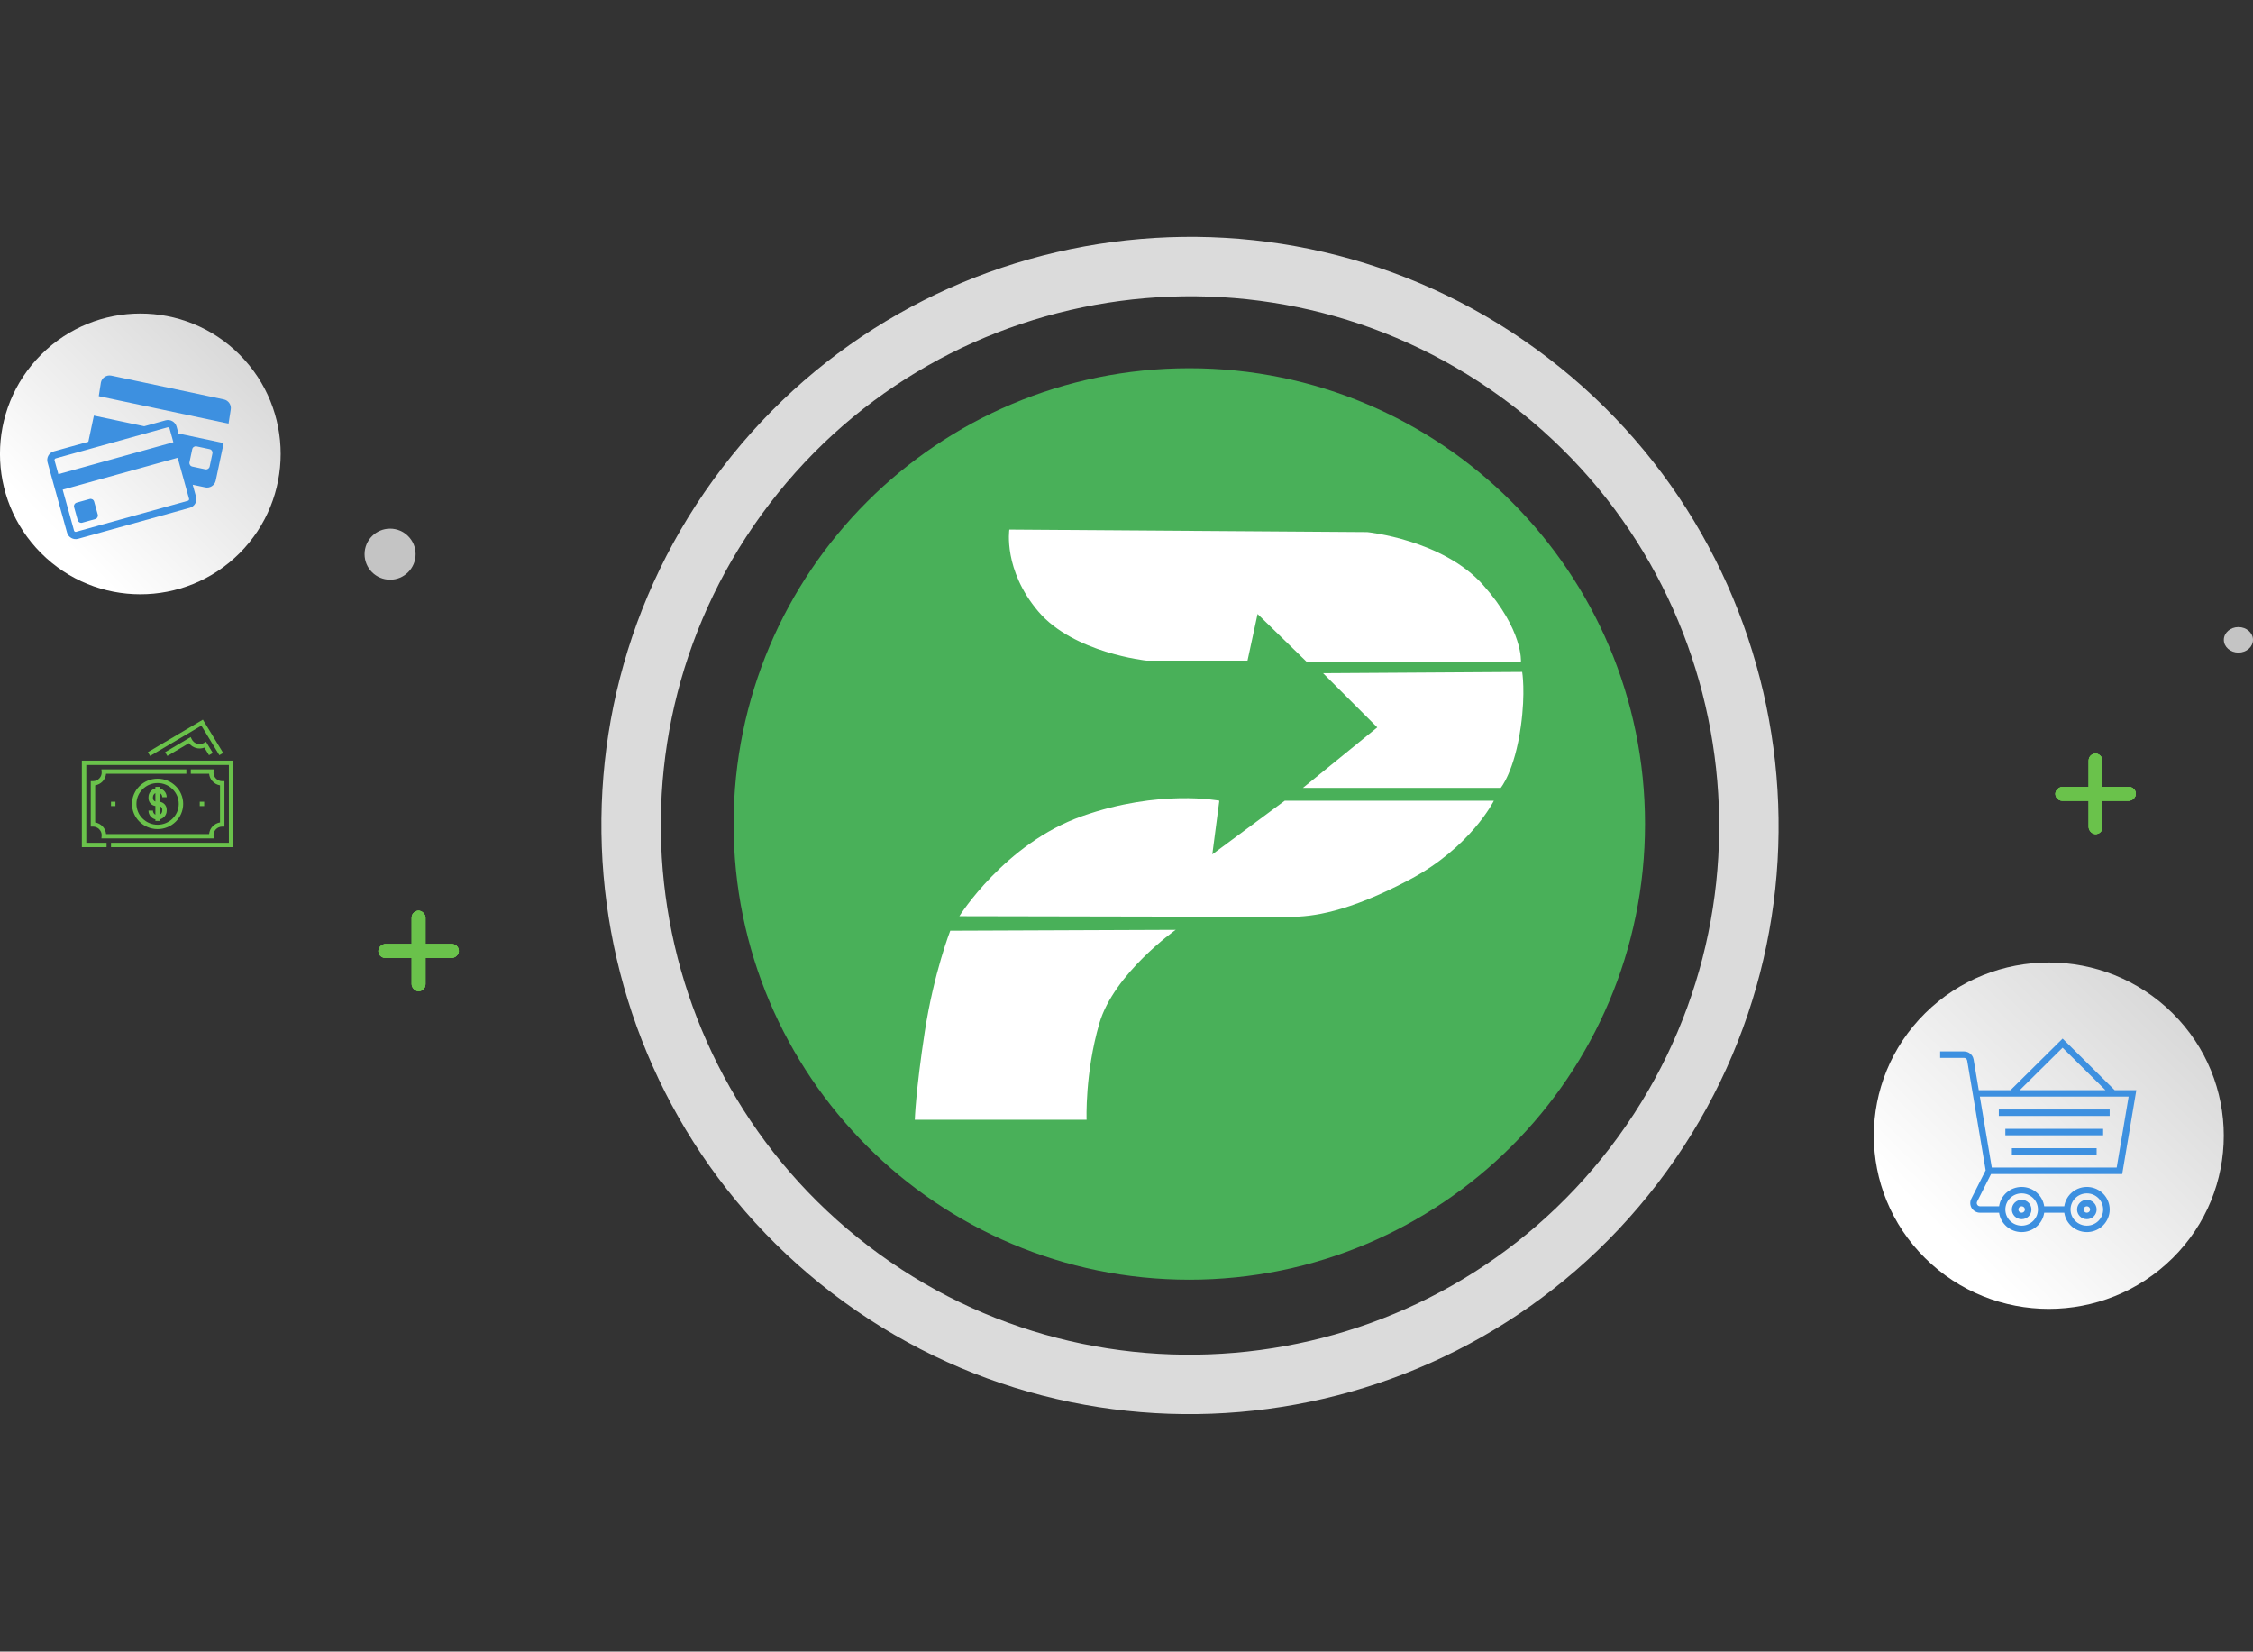 <svg width="618" height="453" viewBox="0 0 618 453" fill="none" xmlns="http://www.w3.org/2000/svg">
    <rect x="0" y="0" width="618" height="453" fill="#333333" stroke="none"/>
    <g clip-path="url(#clip0)">
        <path d="M528.061 277.91C546.817 259.354 577.208 259.354 595.939 277.91C614.669 296.467 614.669 326.533 595.939 345.089C577.182 363.645 546.791 363.645 528.061 345.089C509.304 326.533 509.304 296.467 528.061 277.91Z" fill="url(#paint0_linear)" />
        <path d="M546.148 322.016H582.124L586 299.007H580.056L565.77 284.871L551.485 299.007H542.776L541.361 290.606C541.149 289.325 540.028 288.385 538.715 288.388H532.182V290.158H538.715C539.152 290.158 539.525 290.471 539.597 290.898L540.962 299.007L544.666 320.993L540.725 328.793C540.309 329.616 540.353 330.594 540.842 331.377C541.33 332.159 542.194 332.636 543.124 332.636H548.35C548.792 335.682 551.429 337.943 554.538 337.943C557.648 337.943 560.285 335.682 560.727 332.636H566.236C566.704 335.851 569.605 338.162 572.879 337.929C576.154 337.697 578.691 335 578.691 331.751C578.691 328.502 576.154 325.805 572.879 325.572C569.605 325.339 566.704 327.65 566.236 330.866H560.727C560.285 327.82 557.648 325.559 554.538 325.559C551.429 325.559 548.792 327.82 548.35 330.866H543.124C542.814 330.866 542.526 330.707 542.364 330.446C542.201 330.185 542.186 329.859 542.324 329.585L546.148 322.016ZM565.77 287.374L577.527 299.007H554.014L565.77 287.374ZM583.887 300.777L580.609 320.246H546.353L543.075 300.777H583.887ZM572.424 327.326C574.893 327.326 576.895 329.307 576.895 331.751C576.895 334.194 574.893 336.176 572.424 336.176C569.954 336.176 567.952 334.194 567.952 331.751C567.955 329.309 569.955 327.329 572.424 327.326ZM554.538 327.326C557.008 327.326 559.01 329.307 559.01 331.751C559.01 334.194 557.008 336.176 554.538 336.176C552.069 336.176 550.067 334.194 550.067 331.751C550.07 329.309 552.07 327.329 554.538 327.326Z" fill="#3D90E0" />
        <path d="M548.278 304.317H578.683V306.087H548.278V304.317Z" fill="#3D90E0" />
        <path d="M550.067 309.627H576.895V311.397H550.067V309.627Z" fill="#3D90E0" />
        <path d="M551.855 314.937H575.106V316.706H551.855V314.937Z" fill="#3D90E0" />
        <path d="M554.538 334.406C556.02 334.406 557.221 333.217 557.221 331.751C557.221 330.285 556.02 329.096 554.538 329.096C553.057 329.096 551.855 330.285 551.855 331.751C551.855 333.217 553.057 334.406 554.538 334.406ZM554.538 330.866C555.032 330.866 555.433 331.262 555.433 331.751C555.433 332.24 555.032 332.636 554.538 332.636C554.044 332.636 553.644 332.24 553.644 331.751C553.644 331.262 554.044 330.866 554.538 330.866Z" fill="#3D90E0" />
        <path d="M572.424 334.406C573.906 334.406 575.107 333.217 575.107 331.751C575.107 330.285 573.906 329.096 572.424 329.096C570.942 329.096 569.741 330.285 569.741 331.751C569.741 333.217 570.942 334.406 572.424 334.406ZM572.424 330.866C572.918 330.866 573.318 331.262 573.318 331.751C573.318 332.24 572.918 332.636 572.424 332.636C571.93 332.636 571.53 332.24 571.53 331.751C571.53 331.262 571.93 330.866 572.424 330.866Z" fill="#3D90E0" />
    </g>
    <g clip-path="url(#clip1)">
        <path d="M11.277 97.274C26.322 82.234 50.698 82.234 65.721 97.274C80.745 112.315 80.745 136.684 65.721 151.724C50.677 166.765 26.301 166.765 11.277 151.724C-3.767 136.684 -3.767 112.315 11.277 97.274Z" fill="url(#paint1_linear)" />
        <path d="M61.404 109.556L30.552 103.027C29.247 102.751 27.953 103.593 27.677 104.899L27.091 108.665L62.688 116.198L63.275 112.432C63.551 111.127 62.709 109.833 61.404 109.556Z" fill="#3D90E0" />
        <path d="M48.43 116.997C48.069 115.699 46.713 114.932 45.416 115.292L39.559 116.918L25.752 113.996L24.234 121.17L14.746 123.804C13.449 124.164 12.682 125.52 13.042 126.817L18.389 146.084C18.749 147.381 20.105 148.149 21.402 147.789L52.072 139.278C53.369 138.917 54.136 137.562 53.777 136.264L52.859 132.956L56.298 133.683C57.604 133.96 58.898 133.118 59.174 131.813L61.35 121.529L48.96 118.907L48.43 116.997ZM51.972 126.789L52.73 123.205C52.844 122.668 53.376 122.322 53.913 122.435L57.498 123.194C58.035 123.308 58.381 123.839 58.268 124.377L57.509 127.962C57.395 128.498 56.863 128.845 56.327 128.731L52.742 127.973C52.204 127.858 51.858 127.326 51.972 126.789ZM15.28 125.726L23.767 123.372L43.794 117.814L45.949 117.216C45.988 117.205 46.027 117.2 46.066 117.2C46.239 117.2 46.445 117.314 46.506 117.531L46.759 118.442L47.551 121.298L16.011 130.051L14.965 126.284C14.899 126.047 15.044 125.792 15.28 125.726ZM51.853 136.797C51.894 136.943 51.851 137.064 51.808 137.14C51.766 137.215 51.684 137.314 51.538 137.354L20.869 145.865C20.83 145.876 20.791 145.882 20.752 145.882C20.579 145.882 20.373 145.768 20.312 145.55L17.194 134.312L48.734 125.559L50.658 132.49L51.853 136.797Z" fill="#3D90E0" />
        <path d="M25.825 137.566C25.677 137.037 25.125 136.724 24.596 136.871L21.014 137.865C20.485 138.012 20.172 138.565 20.32 139.094L21.313 142.675C21.461 143.204 22.013 143.517 22.542 143.37L26.124 142.376C26.653 142.229 26.965 141.676 26.819 141.147L25.825 137.566Z" fill="#3D90E0" />
    </g>
    <path d="M54.789 219.896H56.006V221.095H54.789V219.896Z" fill="#6AC24B" />
    <path d="M30.448 219.896H31.665V221.095H30.448V219.896Z" fill="#6AC24B" />
    <path d="M36.208 220.495C36.208 224.308 39.356 227.41 43.227 227.41C47.097 227.41 50.245 224.308 50.245 220.495C50.245 216.682 47.097 213.58 43.227 213.58C39.356 213.58 36.208 216.682 36.208 220.495ZM49.028 220.495C49.028 223.647 46.425 226.211 43.227 226.211C40.028 226.211 37.425 223.647 37.425 220.495C37.425 217.343 40.028 214.779 43.227 214.779C46.425 214.779 49.028 217.343 49.028 220.495Z" fill="#6AC24B" />
    <path d="M42.619 215.817V216.252C41.535 216.521 40.73 217.488 40.73 218.638V218.938C40.73 220.027 41.554 220.929 42.619 221.074V223.462C42.221 223.249 41.948 222.84 41.948 222.331H40.73C40.73 223.522 41.548 224.473 42.619 224.739V225.174H43.836V224.739C44.919 224.47 45.724 223.503 45.724 222.353V222.052C45.724 220.964 44.901 220.062 43.836 219.917V217.529C44.234 217.742 44.507 218.151 44.507 218.66H45.724C45.724 217.469 44.907 216.518 43.836 216.252V215.817H42.619V215.817ZM42.619 219.848C42.23 219.723 41.948 219.363 41.948 218.938V218.638C41.948 218.16 42.219 217.743 42.619 217.529V219.848ZM44.507 222.052V222.353C44.507 222.831 44.235 223.248 43.836 223.462V221.142C44.225 221.267 44.507 221.628 44.507 222.052Z" fill="#6AC24B" />
    <path d="M22.455 208.624V232.366H29.229V231.167H23.672V209.823H62.781V231.167H30.447V232.366H63.998V208.624H22.455Z" fill="#6AC24B" />
    <path d="M27.817 229.968H58.637L58.574 229.311C58.439 227.93 59.547 226.73 60.956 226.73H61.565V214.26H60.956C59.636 214.26 58.562 213.202 58.562 211.901C58.562 211.761 58.567 211.742 58.637 211.022H52.333V212.221H57.36C57.506 213.834 58.75 215.14 60.347 215.408V225.582C58.75 225.85 57.506 227.156 57.36 228.769H29.094C28.948 227.156 27.705 225.85 26.107 225.582V215.408C27.705 215.14 28.948 213.834 29.094 212.221H51.115V211.022H27.817L27.881 211.679C28.015 213.06 26.907 214.26 25.498 214.26H24.89V226.73H25.498C26.818 226.73 27.892 227.788 27.892 229.089C27.892 229.229 27.887 229.248 27.817 229.968Z" fill="#6AC24B" />
    <path d="M52.592 202.756L52.304 202.16L45.286 206.311L45.913 207.339L51.835 203.836C52.808 205.156 54.561 205.634 56.061 205.055L57.327 207.133L58.371 206.516L56.505 203.453L55.983 203.761C54.763 204.483 53.192 203.999 52.592 202.756Z" fill="#6AC24B" />
    <path d="M61.21 206.516L55.648 197.386L40.556 206.311L41.182 207.339L55.23 199.032L60.166 207.134L61.21 206.516Z" fill="#6AC24B" />
    <rect x="585.853" y="215.847" width="3.782" height="22.06" rx="1.891" transform="rotate(90 585.853 215.847)" fill="#6AC24B" />
    <rect x="585.853" y="215.847" width="3.782" height="22.06" rx="1.891" transform="rotate(90 585.853 215.847)" fill="#6AC24B" />
    <rect x="585.853" y="215.847" width="3.782" height="22.06" rx="1.891" transform="rotate(90 585.853 215.847)" fill="#6AC24B" />
    <rect x="585.853" y="215.847" width="3.782" height="22.06" rx="1.891" transform="rotate(90 585.853 215.847)" fill="#6AC24B" />
    <rect x="572.932" y="206.708" width="3.782" height="22.06" rx="1.891" fill="#6AC24B" />
    <rect x="572.932" y="206.708" width="3.782" height="22.06" rx="1.891" fill="#6AC24B" />
    <rect x="572.932" y="206.708" width="3.782" height="22.06" rx="1.891" fill="#6AC24B" />
    <rect x="572.932" y="206.708" width="3.782" height="22.06" rx="1.891" fill="#6AC24B" />
    <rect x="125.847" y="258.938" width="3.782" height="22.06" rx="1.891" transform="rotate(90 125.847 258.938)" fill="#6AC24B" />
    <rect x="125.847" y="258.938" width="3.782" height="22.06" rx="1.891" transform="rotate(90 125.847 258.938)" fill="#6AC24B" />
    <rect x="125.847" y="258.938" width="3.782" height="22.06" rx="1.891" transform="rotate(90 125.847 258.938)" fill="#6AC24B" />
    <rect x="125.847" y="258.938" width="3.782" height="22.06" rx="1.891" transform="rotate(90 125.847 258.938)" fill="#6AC24B" />
    <rect x="112.926" y="249.799" width="3.782" height="22.06" rx="1.891" fill="#6AC24B" />
    <rect x="112.926" y="249.799" width="3.782" height="22.06" rx="1.891" fill="#6AC24B" />
    <rect x="112.926" y="249.799" width="3.782" height="22.06" rx="1.891" fill="#6AC24B" />
    <rect x="112.926" y="249.799" width="3.782" height="22.06" rx="1.891" fill="#6AC24B" />
    <circle cx="107" cy="152" r="7" fill="#C4C4C4" />
    <ellipse cx="614" cy="175.5" rx="4" ry="3.5" fill="#C4C4C4" />
    <g clip-path="url(#clip2)">
        <path d="M454.715 324.539C400.609 395.285 299.042 408.821 228.297 354.715C157.551 300.609 144.015 199.042 198.121 128.297C252.227 57.551 353.794 44.015 424.539 98.121C495.285 152.227 508.821 253.794 454.715 324.539ZM211.072 138.202C162.427 201.808 174.604 293.124 238.202 341.763C301.808 390.409 393.118 378.24 441.763 314.634C490.409 251.028 478.24 159.718 414.634 111.072C351.036 62.433 259.718 74.596 211.072 138.202Z" fill="#DBDBDB" />
    </g>
    <path d="M326.232 351C395.268 351 451.232 295.036 451.232 226C451.232 156.964 395.268 101 326.232 101C257.197 101 201.232 156.964 201.232 226C201.232 295.036 257.197 351 326.232 351Z" fill="#49B059" />
    <path d="M276.862 145.251L375.025 145.946C375.025 145.946 395.762 148.022 406.825 160.46C417.888 172.898 417.193 181.544 417.193 181.544H358.434L344.955 168.412L342.191 181.204H314.537C314.537 181.204 294.488 179.127 284.814 167.724C275.14 156.321 276.862 145.251 276.862 145.251Z" fill="white" />
    <path d="M362.926 184.648L377.788 199.51L357.398 216.101H411.651C411.651 216.101 415.449 211.608 417.179 199.163C418.479 189.815 417.533 184.301 417.533 184.301L362.926 184.648Z" fill="white" />
    <path d="M263.157 251.291C263.157 251.291 275.623 231.344 296.816 223.862C318.009 216.38 334.463 219.621 334.463 219.621L332.537 234.333L352.416 219.621H409.766C409.766 219.621 403.529 232.338 386.578 241.311C369.619 250.284 359.898 251.468 353.913 251.468C347.929 251.475 263.157 251.291 263.157 251.291Z" fill="white" />
    <path d="M260.658 255.28C260.658 255.28 256.172 266.752 253.673 282.955C251.182 299.164 250.93 307.143 250.93 307.143H298.054C298.054 307.143 297.557 294.426 301.546 280.715C305.536 267.004 322.494 255.035 322.494 255.035L260.658 255.28Z" fill="white" />
    <defs>
        <linearGradient id="paint0_linear" x1="528.061" y1="345.077" x2="595.223" y2="277.189" gradientUnits="userSpaceOnUse">
            <stop offset="0.087" stop-color="white" />
            <stop offset="1" stop-color="#D9D9D9" />
        </linearGradient>
        <linearGradient id="paint1_linear" x1="11.278" y1="151.714" x2="65.718" y2="97.26" gradientUnits="userSpaceOnUse">
            <stop offset="0.087" stop-color="white" />
            <stop offset="1" stop-color="#D9D9D9" />
        </linearGradient>
        <clipPath id="clip0">
            <rect width="96" height="95" fill="white" transform="translate(514 264)" />
        </clipPath>
        <clipPath id="clip1">
            <rect width="77" height="77" fill="white" transform="translate(0 86)" />
        </clipPath>
        <clipPath id="clip2">
            <rect width="323.034" height="323.034" fill="white" transform="translate(100 256.593) rotate(-52.591)" />
        </clipPath>
    </defs>
</svg>
